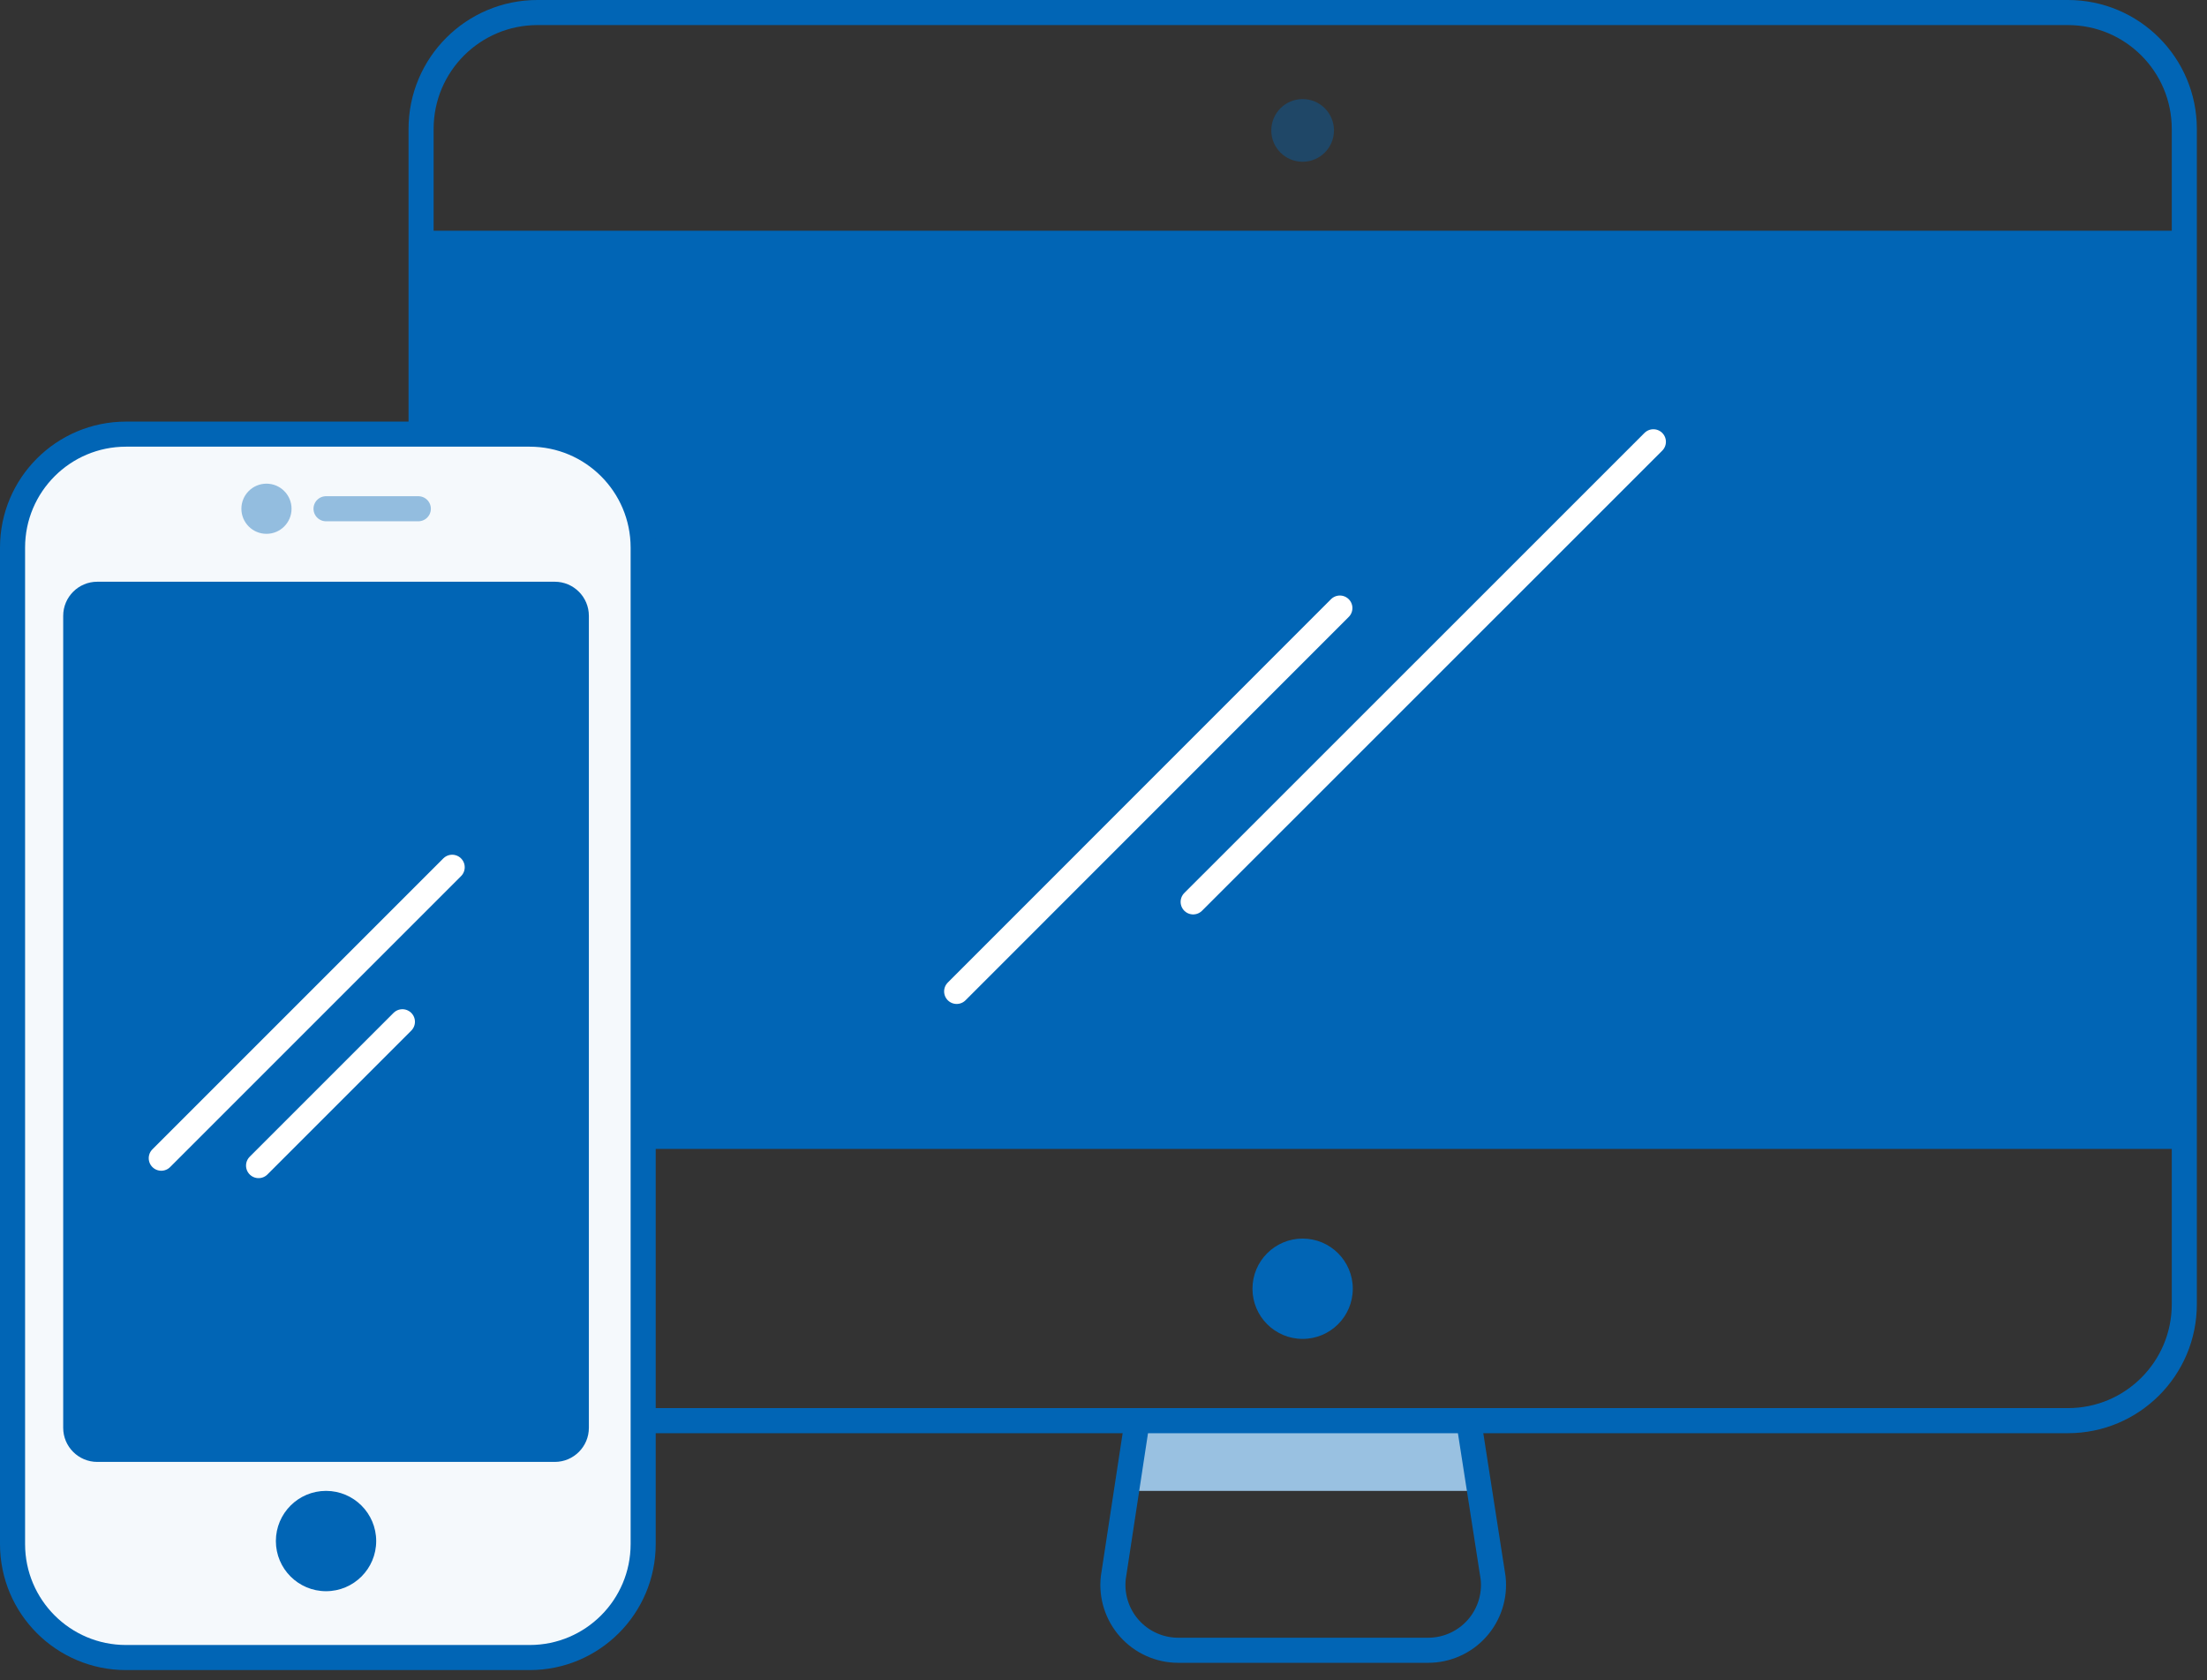 <svg width="176" height="134" viewBox="0 0 176 134" fill="none" xmlns="http://www.w3.org/2000/svg">
<rect x="0" y="0" width="176" height="134" fill="#333333" stroke="none"/>
<g clip-path="url(#clip0)">
<path d="M90.17 118.89H117.72L117.08 113.29H90.68L90.17 118.89Z" fill="#99C1E1"/>
<path d="M164.91 1H42.86C37.735 1 33.58 5.155 33.58 10.28V104.01C33.58 109.135 37.735 113.29 42.86 113.29H164.91C170.035 113.29 174.19 109.135 174.19 104.01V10.28C174.19 5.155 170.035 1 164.91 1Z" stroke="#0165B5" stroke-width="2" stroke-miterlimit="10"/>
<path d="M174.19 18.4H33.95V90.62H174.19V18.4Z" fill="#0165B5"/>
<path d="M33.95 90.62H174.19" stroke="#0165B5" stroke-width="2" stroke-miterlimit="10"/>
<path d="M103.88 106.77C106.089 106.77 107.88 104.979 107.88 102.77C107.88 100.561 106.089 98.77 103.88 98.77C101.671 98.77 99.88 100.561 99.88 102.77C99.88 104.979 101.671 106.77 103.88 106.77Z" fill="#0165B5"/>
<path opacity="0.4" d="M103.88 12.9C105.261 12.9 106.38 11.781 106.38 10.4C106.38 9.019 105.261 7.9 103.88 7.9C102.499 7.9 101.38 9.019 101.38 10.4C101.38 11.781 102.499 12.9 103.88 12.9Z" fill="#0165B5"/>
<path d="M90.69 113.29L88.78 125.82C88.7 126.548 88.774 127.285 88.998 127.982C89.222 128.679 89.59 129.322 90.079 129.867C90.568 130.413 91.166 130.849 91.835 131.147C92.504 131.446 93.228 131.6 93.96 131.6H113.89C114.622 131.6 115.347 131.446 116.015 131.147C116.684 130.849 117.282 130.413 117.771 129.867C118.26 129.322 118.628 128.679 118.852 127.982C119.076 127.285 119.15 126.548 119.07 125.82L117.12 113.29" stroke="#0165B5" stroke-width="2" stroke-miterlimit="10"/>
<path d="M95.15 71.92L131.85 35.23" stroke="white" stroke-width="2" stroke-miterlimit="10" stroke-linecap="round"/>
<path d="M76.29 79.06L106.85 48.49" stroke="white" stroke-width="2" stroke-miterlimit="10" stroke-linecap="round"/>
<path d="M42.24 34.62H10.05C5.052 34.62 1 38.672 1 43.67V123.13C1 128.128 5.052 132.18 10.05 132.18H42.24C47.238 132.18 51.29 128.128 51.29 123.13V43.67C51.29 38.672 47.238 34.62 42.24 34.62Z" fill="#F5F9FC"/>
<path d="M42.24 34.62H10.05C5.052 34.62 1 38.672 1 43.67V123.13C1 128.128 5.052 132.18 10.05 132.18H42.24C47.238 132.18 51.29 128.128 51.29 123.13V43.67C51.29 38.672 47.238 34.62 42.24 34.62Z" stroke="#0165B5" stroke-width="2" stroke-miterlimit="10"/>
<path d="M44.24 46.39H7.76C6.258 46.39 5.04 47.608 5.04 49.11V113.86C5.04 115.362 6.258 116.58 7.76 116.58H44.24C45.742 116.58 46.96 115.362 46.96 113.86V49.11C46.96 47.608 45.742 46.39 44.24 46.39Z" fill="#0165B5"/>
<path d="M26 126.89C28.209 126.89 30 125.099 30 122.89C30 120.681 28.209 118.89 26 118.89C23.791 118.89 22 120.681 22 122.89C22 125.099 23.791 126.89 26 126.89Z" fill="#0165B5"/>
<path opacity="0.4" d="M21.25 42.57C22.355 42.57 23.25 41.675 23.25 40.57C23.25 39.465 22.355 38.57 21.25 38.57C20.145 38.57 19.25 39.465 19.25 40.57C19.25 41.675 20.145 42.57 21.25 42.57Z" fill="#0165B5"/>
<path opacity="0.4" d="M26 40.57H33.36" stroke="#0165B5" stroke-width="2" stroke-miterlimit="10" stroke-linecap="round"/>
<path d="M20.62 92.95L32.09 81.48" stroke="white" stroke-width="2" stroke-miterlimit="10" stroke-linecap="round"/>
<path d="M12.86 92.36L36.06 69.16" stroke="white" stroke-width="2" stroke-miterlimit="10" stroke-linecap="round"/>
</g>
<defs>
<clipPath id="clip0">
<rect width="175.19" height="133.18" fill="white"/>
</clipPath>
</defs>
</svg>
